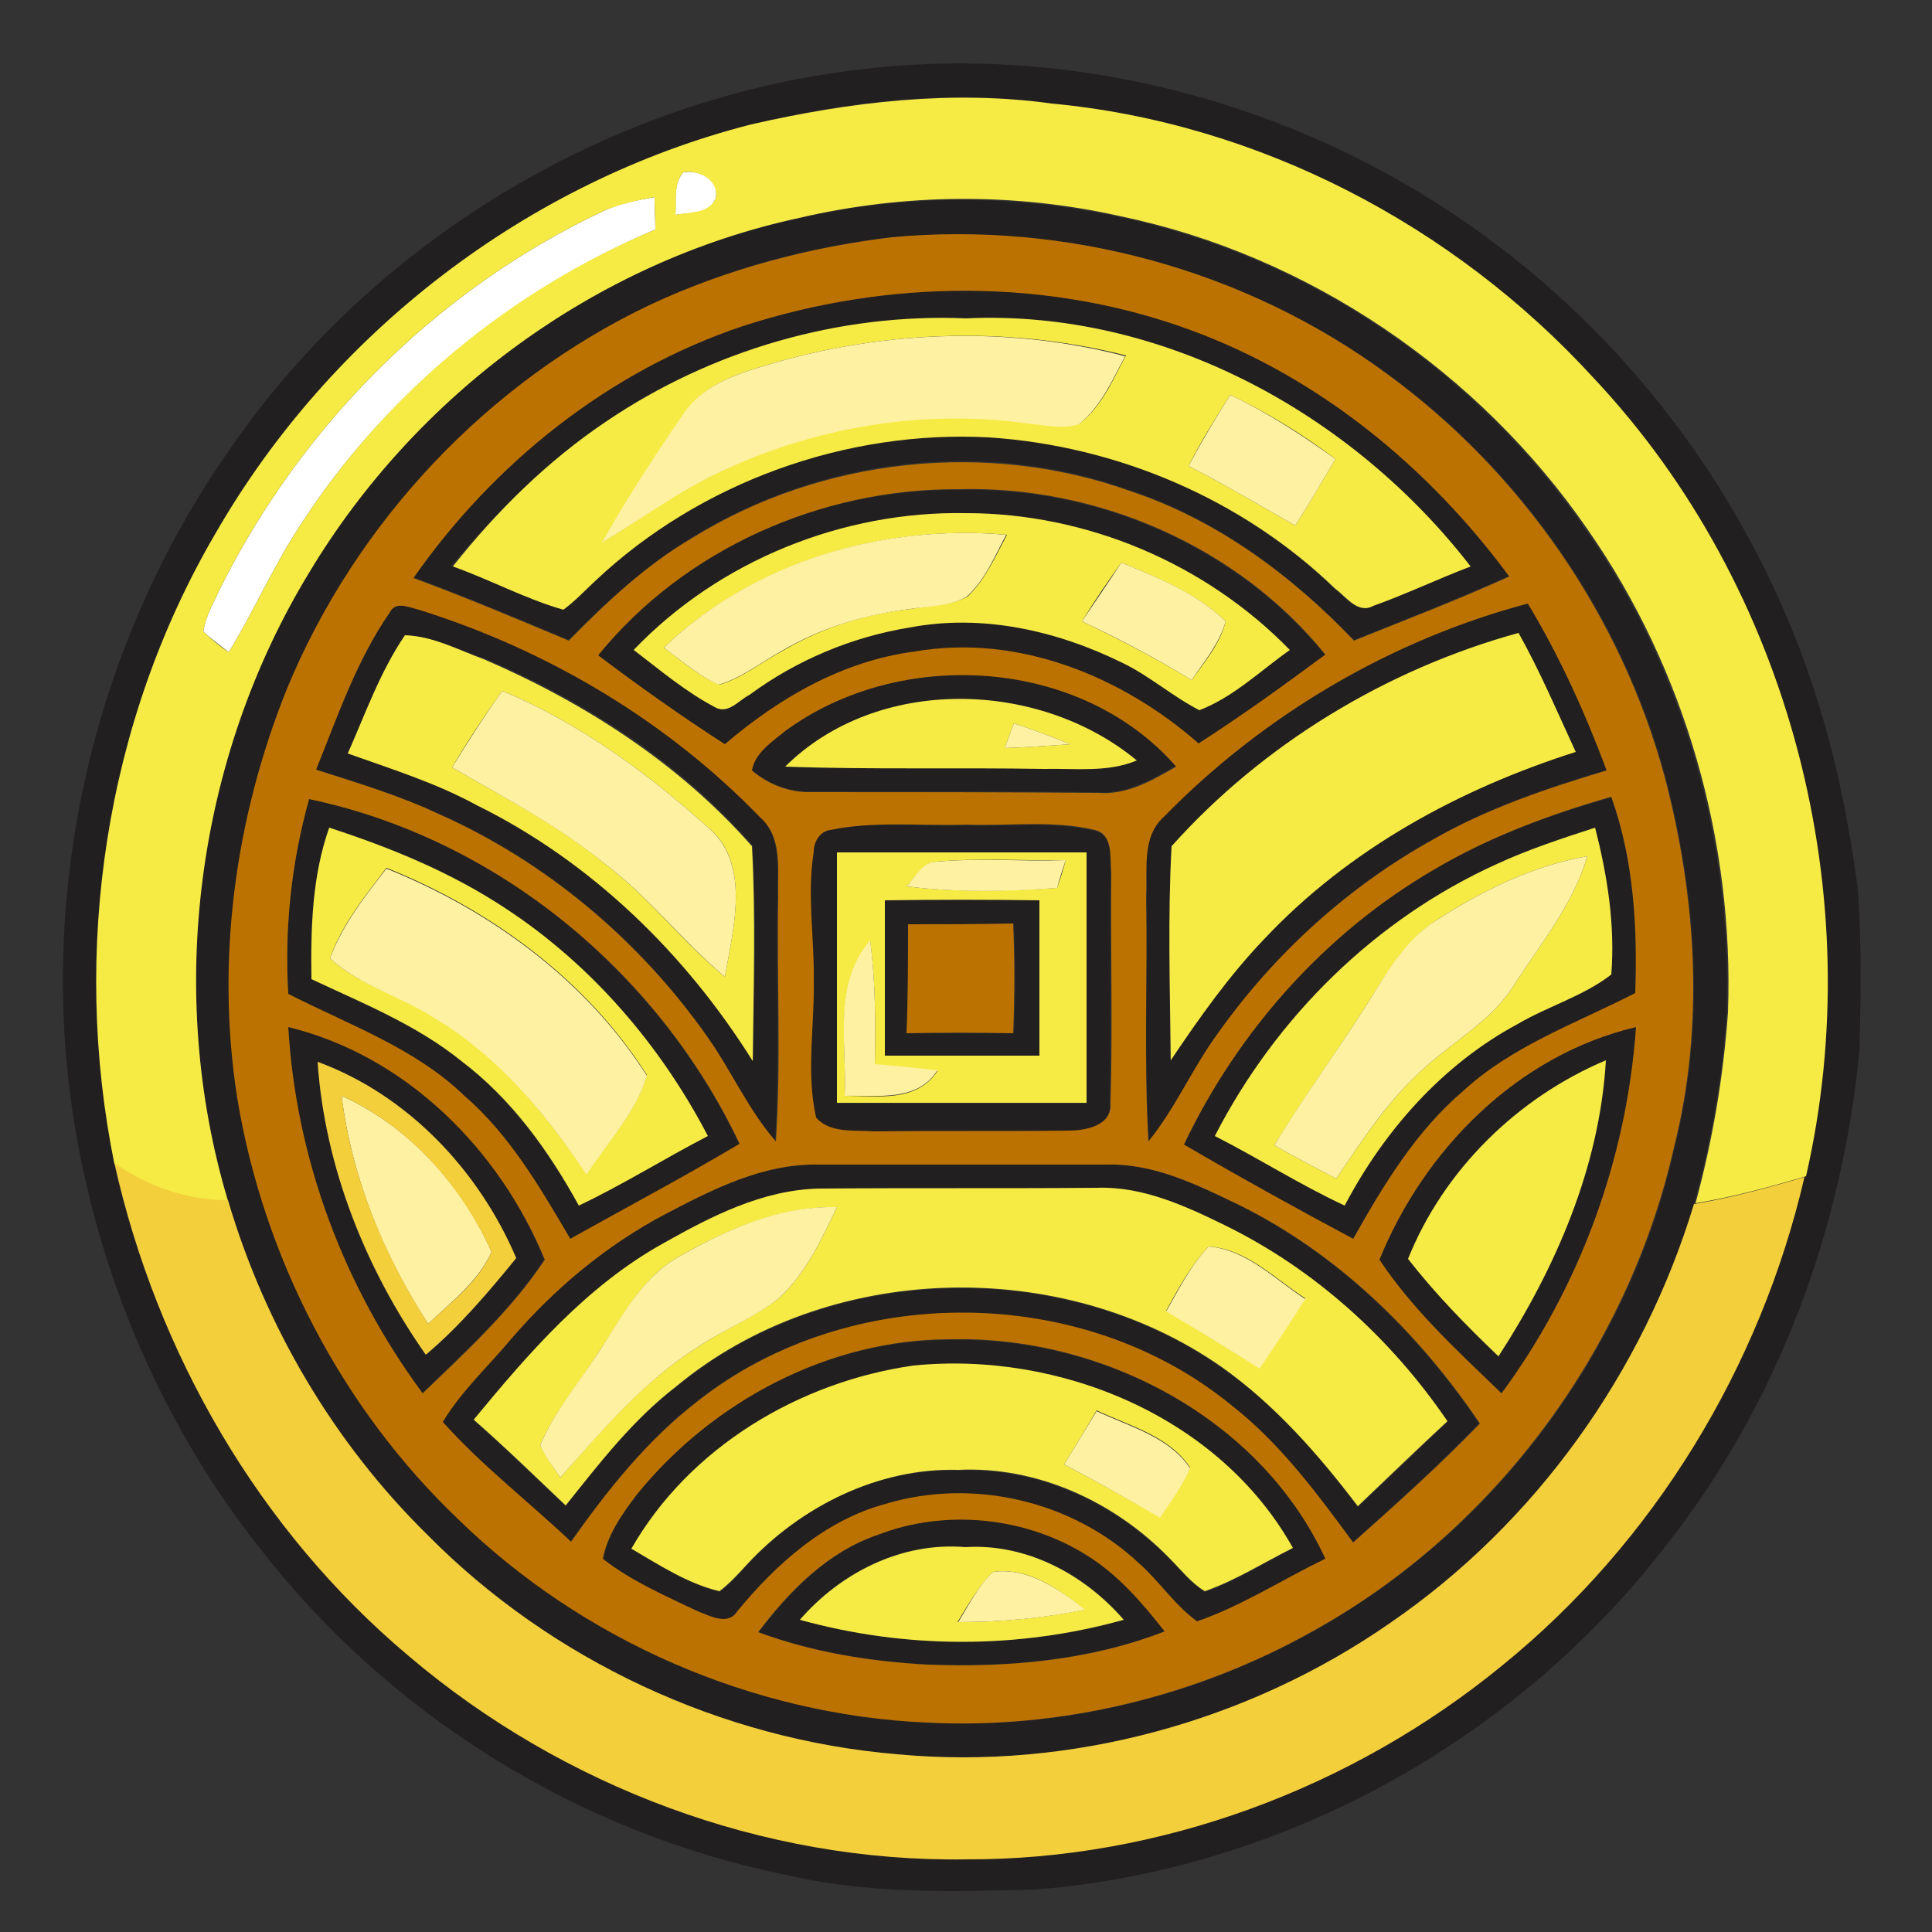 <?xml version="1.0" encoding="utf-8"?>
<!-- Generator: Adobe Illustrator 26.0.3, SVG Export Plug-In . SVG Version: 6.00 Build 0)  -->
<svg version="1.1" id="Layer_1" xmlns="http://www.w3.org/2000/svg" xmlns:xlink="http://www.w3.org/1999/xlink" x="0px" y="0px"
	 viewBox="0 0 250 250" style="enable-background:new 0 0 250 250;" xml:space="preserve">
<rect x="0" y="0" width="250" height="250" fill="#333333" stroke="none"/>
<style type="text/css">
	.st0{fill:#FFFFFF;}
	.st1{fill:#221F21;}
	.st2{fill:#F6EB45;}
	.st3{fill:#BC7200;}
	.st4{fill:#FFF1A2;}
	.st5{fill:#F4CF3C;}
</style>
<g id="_x23_ffffffff">
	<path class="st0" d="M88.4,22.3c2.1-0.4,4.8,1,4.2,3.4c-0.9,2.1-3.4,1.8-5.2,2.1C87.5,26,87.1,23.8,88.4,22.3z"/>
	<path class="st0" d="M78.3,27.2c2-0.9,4.2-1.3,6.4-1.7c0,1.4,0.1,2.8,0.1,4.2c-18.6,7.9-34.9,21.2-45.9,38.2
		c-3.5,5.3-6,11.1-9.3,16.5c-1.1-0.9-2.3-1.7-3.3-2.7c0.2-1.2,0.6-2.2,1.1-3.3C37.8,56.2,56,37.6,78.3,27.2z"/>
</g>
<g id="_x23_221f21ff">
	<path class="st1" d="M110.4,9.1c28.5-3.7,58.2,4.3,81.4,21.2c20.5,14.8,35.9,36.3,43.4,60.4c2.5,7.9,4.1,16.1,5.2,24.3
		c0.5,7,0.4,14,0.2,21c-2.2,23-10.5,45.5-24.8,63.7c-19.4,25.4-49.8,42.3-81.8,44.8c-10.8,0.3-21.7,0.6-32.3-1.9
		c-26.8-5.4-51.4-20.7-68.1-42.3C20.3,183.5,11.9,163,9.1,141.8c-3.8-29.3,3.8-59.8,20.8-83.9C48.3,31.3,78.3,13.1,110.4,9.1
		 M97.2,16.1c-29,7.4-54.4,27-69.3,52.9c-14.3,24.4-18.7,54-13.1,81.6c5.5,24.5,18.7,47.4,38.1,63.6c19.9,17,45.9,26.8,72.1,26.3
		c25.1,0.1,50-9.1,69.4-25.1c19.6-15.9,33.4-38.6,39.1-63.2c8.3-36.2-2-76.2-27.5-103.3c-18-19.8-43.4-33-70.1-35.5
		C123.1,11.5,109.9,13.1,97.2,16.1z"/>
	<path class="st1" d="M103.2,28.3c13.7-3.2,28-3.2,41.7-0.2c24.4,5.1,46.4,20.1,60.4,40.6c12.6,18.1,18.9,40.4,18.1,62.4
		c-0.5,8.3-2,16.6-4.2,24.7c-6.6,21.8-20.5,41.3-39.3,54.2c-18.4,12.8-41.4,19.1-63.8,17c-22.8-1.9-44.7-12.1-60.8-28.4
		c-12.2-11.9-21-27-25.8-43.3c-8.1-27-4.1-57.2,10.5-81.3C53.8,51.1,77,33.9,103.2,28.3 M115.4,30.7c-10.7,1.2-21.3,4-31.1,8.7
		c-21.1,10-38.2,28.2-47.1,49.8c-6.7,16.6-9.2,35.1-6.4,52.9c3.4,20.6,13.4,40.1,28.6,54.5c16.1,15.8,38.1,25.3,60.6,26.3
		c17.4,0.9,34.9-3.3,50.1-11.9c23.4-13,40.8-36.4,46.6-62.5c4-15.8,2.9-32.4-1.2-48c-5.6-20.8-18.5-39.4-35.9-52.1
		C161.3,35,138,28.6,115.4,30.7z"/>
	<path class="st1" d="M96.1,42.2c18.8-6.1,39.6-6.3,58.2,0.5c16.5,6.1,30.6,17.8,41,31.8c-6.6,3-13.3,5.6-20.1,8.3
		c-8.1-8.4-17.7-15.6-28.8-19.3c-18.6-6.8-40-4.4-56.8,6c-6,3.6-11.2,8.4-16,13.3c-6.7-2.8-13.3-5.6-20.1-8.1
		C63.9,59.9,78.8,48,96.1,42.2 M78.5,54.5c-7.7,5.1-14.2,11.7-20.1,18.7c4.8,1.7,9.4,4.2,14.3,5.6c1.6-1.1,2.8-2.5,4.2-3.8
		c13.6-12.7,32.4-19.5,50.9-18.5c16.6,1.1,32.8,8,44.8,19.6c1.4,1.1,2.9,3.4,4.9,2.2c4.3-1.6,8.4-3.5,12.6-5.1
		C175,53.5,150.4,40,125,41.2C108.6,40.5,92.1,45.3,78.5,54.5z"/>
	<path class="st1" d="M77.4,84.8C88.6,71,106.3,63.2,124,63.4c18-0.5,36.1,7.4,47.5,21.4c-5.3,4-10.8,7.8-16.4,11.5
		c-9.9-8.7-23.4-14.3-36.7-11.9c-9.2,1.2-17.6,6-24.6,12C88.2,92.7,82.8,88.8,77.4,84.8 M82,84.1c3.4,2.5,6.7,5.3,10.5,7.4
		c1.7,1,3.1-0.8,4.5-1.6c6.1-4.5,13.2-7.5,20.7-8.7c9.4-1.8,19.1,0.4,27.6,4.6c3.5,1.7,6.4,4.3,9.9,6.1c4.4-1.7,7.9-5.1,11.7-7.8
		C156,72.9,140.6,66.5,125,66.4C109.1,66.2,93.1,72.6,82,84.1z"/>
	<path class="st1" d="M50.4,79.3c0.7-1.6,2.5-0.7,3.8-0.5c16.6,5.2,32,14.4,44.1,26.9c2.9,2.6,2.2,6.8,2.3,10.2
		c-0.2,10.6,0.3,21.1-0.3,31.7c-3.5-4-5.6-9-8.7-13.3c-8.7-12.6-20.9-22.9-35-29.1c-5.1-2.3-10.5-4-15.8-5.7
		C43.7,92.7,46.2,85.5,50.4,79.3 M52.4,82.2c-3.2,4.7-5.1,10.1-7.3,15.2c5.6,2.1,11.4,3.8,16.7,6.7c14.8,7.3,27,19.2,35.7,33.1
		c0.1-9.2,0.4-18.5-0.1-27.8c-9.3-10.7-21.7-18.7-34.7-24.2C59.3,84.1,56,82.4,52.4,82.2z"/>
	<path class="st1" d="M150.6,105.7C163.5,92.5,180,82.8,197.8,78c4.1,6.8,7.4,14.1,10.2,21.6c-7.7,2.3-15.4,4.9-22.4,8.9
		c-11.1,6.1-20.6,14.8-27.9,25.1c-3.3,4.5-5.5,9.7-9,14c-0.7-10.5-0.2-21.1-0.3-31.7C148.5,112.5,147.7,108.3,150.6,105.7
		 M151.6,109.5c-0.5,9.2-0.2,18.5-0.2,27.7c3.7-5.5,7.5-10.9,12.1-15.7c10.9-11.6,25.2-19.4,40.3-24.2c-2.3-5.2-4.6-10.4-7.4-15.4
		C179.4,86.6,163.5,96.3,151.6,109.5z"/>
	<path class="st1" d="M101.6,94.6c14.8-10.9,38.2-9.6,50.5,4.5c-3.1,1.8-6.4,3.7-10.1,3.4c-12.4-0.1-24.7-0.1-37.1-0.1
		c-2.8,0.1-5.6-1-7.7-2.8C97.7,97.3,99.9,96,101.6,94.6 M101.6,99.2c11.1,0.4,22.3,0.1,33.4,0.3c4-0.1,8.2,0.5,12-1.1
		C134.4,87.9,113.5,87.4,101.6,99.2z"/>
	<path class="st1" d="M40,103.4c24.3,5.1,45.1,22.4,55.7,44.7c-7.2,4.2-14.6,8.2-21.9,12.3c-3.9-6.6-7.8-13.4-13.7-18.5
		c-6.5-6.2-15-9.2-22.8-13.2C36.8,120.1,37.7,111.6,40,103.4 M42.6,107.1c-2.2,6.3-2.4,13-2.3,19.6c6.7,3.2,13.6,6,19.4,10.6
		c6.4,5,11.3,11.7,15.2,18.7c5.7-2.8,11.1-6.1,16.7-9c-6.1-11.8-15-22.1-26.1-29.4C58.4,112.8,50.6,109.7,42.6,107.1z"/>
	<path class="st1" d="M185.6,112.5c7.1-4.2,15-7.1,22.9-9.3c2.9,8.1,3.4,16.8,3.1,25.4c-7.6,3.9-15.9,6.9-22.3,12.7
		c-6.2,5.2-10.4,12.1-14.2,19.1c-7.4-4-14.7-8-21.9-12.2C160.2,133.4,171.4,120.7,185.6,112.5 M193.7,111.8
		c-15.7,7.1-28.6,19.8-36.5,35.2c5.6,2.9,11,6.3,16.8,9c5-9.7,12.7-18.3,22.4-23.5c3.9-2.3,8.5-3.6,12.1-6.4
		c0.5-6.4-0.5-12.8-2.1-19C202.1,108.5,197.8,109.9,193.7,111.8z"/>
	<path class="st1" d="M107.4,107.4c5.8-1.2,11.8-0.4,17.6-0.6c5.5,0.2,11.1-0.6,16.6,0.7c2.5,0.6,2,3.5,2.1,5.5
		c-0.1,10,0.1,19.9-0.1,29.9c0.2,2.9-3.3,3.5-5.5,3.5c-8.4,0.1-16.7-0.1-25.1,0.1c-2.5-0.2-5.6,0.3-7.5-1.8
		c-1.4-5.8-0.2-11.7-0.3-17.6c0.1-5.6-0.8-11.3,0-16.8C105.3,108.9,106,107.6,107.4,107.4 M108.3,110.3c0,10.8,0,21.6,0,32.5
		c10.8,0,21.5,0,32.3,0c-0.1-10.8,0-21.6,0-32.4C129.8,110.3,119.1,110.3,108.3,110.3z"/>
	<path class="st1" d="M114.5,116.5c6.7,0,13.3,0,20,0c0,6.7,0,13.4,0,20.1c-6.7,0.1-13.3,0-20,0
		C114.5,129.9,114.5,123.2,114.5,116.5 M117.5,119.6c0,4.7,0,9.4-0.1,14.1c4.6,0,9.2,0,13.8,0c0.2-4.7,0.2-9.4,0-14.2
		C126.6,119.6,122.1,119.6,117.5,119.6z"/>
	<path class="st1" d="M37.3,132.9c15.2,3.6,27.4,15.8,33.1,30.1c-4.3,6.5-10.2,11.9-15.8,17.3C44.5,166.6,38.2,150,37.3,132.9
		 M41.1,137.4c0.9,13.6,6.2,26.9,14,37.9c4.4-3.7,8.1-8.1,11.7-12.5C62,151.5,52.8,141.7,41.1,137.4z"/>
	<path class="st1" d="M178.5,163c5.8-14.2,17.9-26.5,33.2-30.1c-1.1,17-7.3,33.6-17.4,47.4C188.7,174.9,182.8,169.5,178.5,163
		 M182.2,162.9c3.6,4.5,7.6,8.7,11.7,12.7c7.4-11.5,13.1-24.6,13.9-38.3C196.3,142,186.8,151.3,182.2,162.9z"/>
	<path class="st1" d="M86.1,157.1c6.2-3.2,12.8-6.6,19.9-6.4c12.3,0,24.7,0,37,0c6.2-0.2,11.8,2.6,17.2,5.2
		c12.8,6.3,23.3,16.6,31.2,28.3c-5.2,5.4-10.8,10.4-16.4,15.4c-4.7-6.4-9.5-12.9-15.8-17.8c-19.3-15.7-49.5-15.9-69-0.5
		c-6.5,5-11.6,11.6-16.4,18.2c-5.5-5.2-11.6-9.8-16.6-15.5c2.4-4,5.9-7.2,8.9-10.8C71.8,166.7,78.5,161.1,86.1,157.1 M85.8,160.9
		c-9.9,5.6-17.5,14.2-24.5,22.9c4.1,3.6,7.9,7.4,11.9,11.1c4.3-5.5,8.7-11.1,14.3-15.4c19.6-16.2,49.9-17,70.6-2.5
		c6.9,4.8,12.6,11.3,17.6,18c3.9-3.6,7.7-7.3,11.6-11c-7.4-10.6-17.2-19.7-28.9-25.4c-5.1-2.6-10.5-5.1-16.4-4.8
		c-12,0.1-24-0.1-36.1,0.1C98.7,153.9,92.1,157.4,85.8,160.9z"/>
	<path class="st1" d="M82.4,193.4c9.7-12.1,24.9-20.1,40.6-20c19.7-0.5,40.2,10.2,48.6,28.4c-5.5,2.7-10.8,6-16.6,8.1
		c-2.9-2-4.9-5.1-7.5-7.5c-8.6-8.1-21.5-11.1-32.8-7.7c-7.9,2.1-14.2,7.7-19.2,13.9c-1.2,1.9-3.5,0.6-5.1,0c-4.2-2-8.6-3.9-12.3-6.8
		C78.6,198.6,80.5,195.9,82.4,193.4 M81.7,200.4c3.7,2.1,7.3,4.5,11.4,5.6c1.3-0.9,2.4-2.2,3.5-3.4c6.9-7.6,17-12.7,27.4-12.3
		c10.2-0.5,20.3,4.2,27.3,11.4c1.5,1.5,2.8,3.2,4.6,4.3c4-1.4,7.6-3.7,11.4-5.6c-9.5-17-30.2-25.5-49.1-23.6
		C103.4,178.8,89.1,187.3,81.7,200.4z"/>
	<path class="st1" d="M113.6,198.6c8.8-3.4,19.2-2.4,27.2,2.7c4,2.5,7.1,6.2,10,9.8c-9.8,3.7-20.4,4.7-30.7,4.3
		c-7.4-0.4-14.9-1.6-21.9-4.2C102.2,205.9,107.1,200.9,113.6,198.6 M103.5,209.6c13.7,3.8,28.3,3.8,42,0c-5.1-5.9-12.6-9.9-20.5-9.4
		C116.7,199.4,108.8,203.4,103.5,209.6z"/>
</g>
<g id="_x23_f6eb45ff">
	<path class="st2" d="M97.2,16.1c12.7-2.9,25.9-4.5,38.9-2.7c26.7,2.5,52,15.7,70.1,35.5c25.5,27.1,35.8,67.1,27.5,103.3
		c-4.7,1.4-9.5,2.7-14.3,3.5c2.2-8.1,3.6-16.3,4.2-24.7c0.8-22-5.5-44.3-18.1-62.4c-14.1-20.5-36.1-35.5-60.4-40.6
		c-13.7-3.1-28-3-41.7,0.2C77,33.9,53.8,51.1,40,74.1c-14.6,24-18.6,54.3-10.5,81.3c-5.3,0-10.4-1.8-14.7-4.8
		c-5.6-27.6-1.2-57.2,13.1-81.6C42.8,43.1,68.2,23.5,97.2,16.1 M88.4,22.3c-1.3,1.5-0.8,3.7-1,5.5c1.8-0.4,4.3-0.1,5.2-2.1
		C93.1,23.3,90.4,21.9,88.4,22.3 M78.3,27.2C56,37.6,37.8,56.2,27.4,78.4c-0.5,1.1-0.9,2.2-1.1,3.3c1,1,2.1,1.9,3.3,2.7
		c3.3-5.4,5.8-11.2,9.3-16.5c11-17,27.2-30.4,45.9-38.2c0-1.4-0.1-2.8-0.1-4.2C82.5,25.9,80.3,26.4,78.3,27.2z"/>
	<path class="st2" d="M78.5,54.5c13.6-9.2,30.1-14,46.5-13.3c25.4-1.2,50,12.3,65.3,32.1c-4.2,1.6-8.4,3.6-12.6,5.1
		c-2,1.1-3.5-1.2-4.9-2.2c-12-11.6-28.2-18.5-44.8-19.6c-18.5-1-37.4,5.8-50.9,18.5c-1.4,1.3-2.7,2.7-4.2,3.8
		c-4.9-1.4-9.5-3.9-14.3-5.6C64.3,66.1,70.9,59.6,78.5,54.5 M97.7,47.7c-3.5,1.1-7.1,2.6-9.1,5.9C84.9,59,81.3,64.4,78,70.1
		c4.4-2.6,8.5-5.7,13-8c12.8-6.7,27.7-9.4,42.1-7.4c2.2,0.1,4.4,0.8,6.6,0.1c2.9-2.2,4.3-5.7,6-8.8C130,42,113.1,42.8,97.7,47.7
		 M159.2,51.1c-1.9,3-3.8,6-5.4,9.2c4.7,2.4,9.2,5.1,13.8,7.7c1.8-2.8,3.5-5.7,5.2-8.6C168.6,56.2,164,53.4,159.2,51.1z"/>
	<path class="st2" d="M82,84.1c11.1-11.6,27.1-18,43-17.7c15.6,0,31,6.5,41.9,17.7c-3.8,2.7-7.3,6.1-11.7,7.8
		c-3.5-1.8-6.4-4.4-9.9-6.1c-8.5-4.2-18.2-6.4-27.6-4.6c-7.4,1.2-14.6,4.2-20.7,8.7c-1.4,0.7-2.8,2.6-4.5,1.6
		C88.7,89.5,85.4,86.7,82,84.1 M85.9,83.8c2.3,1.7,4.5,3.7,7.2,4.8c3-0.9,5.4-2.9,8.2-4.4c5.1-3,10.8-4.8,16.6-5.4
		c2.4-0.5,5.1-0.4,7.3-1.6c2.3-2.2,3.6-5.2,5.1-8C114.3,67.8,97.6,72.7,85.9,83.8 M145.1,72.8c-1.8,2.5-3.5,5-5.1,7.6
		c4.8,2.3,9.6,4.8,14.2,7.6c1.7-2.4,3.7-4.7,4.4-7.6C154.9,76.8,149.9,74.8,145.1,72.8z"/>
	<path class="st2" d="M52.4,82.2c3.6,0.1,6.9,1.9,10.2,3.1c13,5.6,25.3,13.5,34.7,24.2c0.5,9.2,0.2,18.5,0.1,27.8
		c-8.7-13.9-20.9-25.8-35.7-33.1c-5.3-2.9-11.1-4.7-16.7-6.7C47.3,92.3,49.2,86.9,52.4,82.2 M58.5,99.3c6.7,3.9,13.8,7.5,19.8,12.5
		c5.7,4.3,10,10.1,15.5,14.6c1.1-6.4,3.5-15-2.5-19.6c-7.8-7-16.5-13.3-26.3-17.4C62.7,92.6,60.5,95.9,58.5,99.3z"/>
	<path class="st2" d="M151.6,109.5c11.8-13.2,27.8-22.9,44.9-27.6c2.8,5,5,10.2,7.4,15.4c-15.1,4.8-29.4,12.6-40.3,24.2
		c-4.6,4.8-8.4,10.2-12.1,15.7C151.4,128,151.1,118.7,151.6,109.5z"/>
	<path class="st2" d="M101.6,99.2c11.9-11.8,32.8-11.3,45.5-0.8c-3.8,1.6-8,1-12,1.1C123.8,99.3,112.7,99.6,101.6,99.2 M131.2,93.6
		c-0.4,1.1-0.8,2.1-1.2,3.2c2.8-0.1,5.7-0.3,8.5-0.5C136.1,95.3,133.6,94.4,131.2,93.6z"/>
	<path class="st2" d="M42.6,107.1c8,2.6,15.8,5.8,22.9,10.5c11.1,7.3,20,17.7,26.1,29.4c-5.6,2.9-11,6.3-16.7,9
		c-3.9-7.1-8.7-13.8-15.2-18.7c-5.8-4.7-12.8-7.5-19.4-10.6C40.2,120,40.4,113.3,42.6,107.1 M42.7,124c3.9,3.6,9.2,4.8,13.6,7.7
		c8.2,4.9,14.3,12.4,19.6,20.2c2.7-4.2,6.4-7.9,7.8-12.8c-7.8-12.3-20.2-21.4-33.7-26.8C47.2,116,44.2,119.7,42.7,124z"/>
	<path class="st2" d="M193.7,111.8c4.1-1.9,8.4-3.3,12.7-4.7c1.6,6.2,2.6,12.6,2.1,19c-3.6,2.8-8.2,4.1-12.1,6.4
		c-9.7,5.2-17.3,13.8-22.4,23.5c-5.8-2.7-11.1-6.1-16.8-9C165.1,131.6,178,118.9,193.7,111.8 M186,119c-3.9,2.5-6.3,6.5-8.7,10.3
		c-4,6.4-8.5,12.5-12.4,18.9c2.6,1.5,5.3,2.9,8,4.3c3.4-5,6.8-10.2,11.3-14.2c3.8-3.5,8.6-6.1,11.5-10.5c3.5-5.5,7.8-10.6,9.7-17
		C198.4,112,191.9,115.2,186,119z"/>
	<path class="st2" d="M108.3,110.3c10.8,0,21.5,0,32.3,0c0,10.8,0,21.6,0,32.4c-10.8,0-21.5,0-32.3,0
		C108.3,131.9,108.3,121.1,108.3,110.3 M117.3,114.7c6.5,0.8,13,0.6,19.5,0.2c0.4-1.2,0.8-2.4,1.1-3.6c-5.6,0.1-11.2-0.3-16.7,0.2
		C119.3,111.6,118.5,113.6,117.3,114.7 M114.5,116.5c0,6.7,0,13.4,0,20.1c6.7,0,13.3,0,20,0c0-6.7,0-13.4,0-20.1
		C127.8,116.4,121.1,116.4,114.5,116.5 M109.3,141.8c4.2,0,9.3,0.9,12-3.2c-2.7-0.3-5.4-0.6-8.1-0.8c0.1-5.3,0.1-10.7-0.6-16
		C107.8,127.3,109.6,135,109.3,141.8z"/>
	<path class="st2" d="M182.2,162.9c4.6-11.5,14.2-20.9,25.6-25.7c-0.8,13.8-6.5,26.9-13.9,38.3C189.7,171.5,185.7,167.4,182.2,162.9
		z"/>
	<path class="st2" d="M85.8,160.9c6.2-3.5,12.8-6.9,20.1-7.1c12-0.1,24.1,0,36.1-0.1c5.8-0.2,11.3,2.3,16.4,4.8
		c11.7,5.7,21.6,14.7,28.9,25.4c-3.9,3.6-7.7,7.3-11.6,11c-5.1-6.7-10.7-13.1-17.6-18c-20.7-14.5-51.1-13.7-70.6,2.5
		c-5.6,4.3-9.9,9.9-14.3,15.4c-3.9-3.7-7.8-7.5-11.9-11.1C68.4,175.1,75.9,166.4,85.8,160.9 M87.7,162.7c-4.9,2.8-7.3,8.1-10.4,12.5
		c-2.4,3.9-5.6,7.5-7.4,11.8c0.7,1.5,1.7,2.8,2.6,4.2c5.4-6.2,10.8-12.5,17.8-16.9c3.4-2.3,7.3-3.8,10.6-6.4
		c3.4-3.2,5.4-7.5,7.4-11.7C100.9,156.1,94,159.1,87.7,162.7 M156.4,161.3c-2.3,2.4-3.9,5.4-5.5,8.3c4,2.4,8.1,5,12.1,7.4
		c2-3,3.9-6,5.9-9C165,165.5,161.3,161.6,156.4,161.3z"/>
	<path class="st2" d="M81.7,200.4c7.5-13.1,21.7-21.6,36.5-23.7c18.9-1.9,39.6,6.6,49.1,23.6c-3.8,1.9-7.4,4.2-11.4,5.6
		c-1.8-1.1-3.1-2.8-4.6-4.3c-7.1-7.3-17.1-11.9-27.3-11.4c-10.4-0.3-20.5,4.8-27.4,12.3c-1.1,1.2-2.2,2.4-3.5,3.4
		C88.9,204.9,85.3,202.5,81.7,200.4 M137.7,189.5c4.2,2.2,8.3,4.5,12.4,6.8c1.4-2.1,2.9-4.1,3.9-6.4c-2.7-4.1-7.9-5.4-12.1-7.4
		C140.5,184.9,139.1,187.2,137.7,189.5z"/>
	<path class="st2" d="M103.5,209.6c5.3-6.1,13.2-10.1,21.4-9.4c7.9-0.5,15.4,3.5,20.5,9.4C131.8,213.4,117.2,213.4,103.5,209.6
		 M128.5,203.4c-1.9,1.9-3.2,4.2-4.6,6.5c5.5,0,11-0.5,16.4-1.6C137,205.6,133.1,202.8,128.5,203.4z"/>
</g>
<g id="_x23_bc7200ff">
	<path class="st3" d="M115.4,30.7c22.6-2.1,45.8,4.2,64.1,17.7c17.4,12.7,30.3,31.4,35.9,52.1c4.1,15.6,5.2,32.2,1.2,48
		c-5.9,26.1-23.2,49.5-46.6,62.5c-15.1,8.5-32.7,12.8-50.1,11.9c-22.5-1-44.5-10.6-60.6-26.3c-15.1-14.4-25.2-33.9-28.6-54.5
		c-2.8-17.8-0.3-36.2,6.4-52.9c8.9-21.6,26-39.8,47.1-49.8C94.1,34.8,104.7,32,115.4,30.7 M96.1,42.2C78.8,48,63.9,59.9,53.5,74.8
		c6.8,2.5,13.4,5.3,20.1,8.1c4.9-5,10-9.8,16-13.3c16.8-10.4,38.2-12.7,56.8-6c11.1,3.7,20.8,10.9,28.8,19.3
		c6.7-2.7,13.5-5.3,20.1-8.3c-10.4-14.1-24.5-25.7-41-31.8C135.7,35.9,114.9,36.1,96.1,42.2 M77.4,84.8c5.3,4,10.8,7.9,16.4,11.5
		c7-6,15.3-10.8,24.6-12c13.3-2.3,26.8,3.2,36.7,11.9c5.6-3.6,11-7.5,16.4-11.5c-11.3-14-29.5-21.9-47.5-21.4
		C106.3,63.2,88.6,71,77.4,84.8 M50.4,79.3c-4.3,6.2-6.7,13.4-9.5,20.3c5.3,1.7,10.7,3.3,15.8,5.7c14,6.2,26.2,16.5,35,29.1
		c3,4.3,5.2,9.3,8.7,13.3c0.7-10.6,0.1-21.1,0.3-31.7c-0.1-3.5,0.6-7.6-2.3-10.2C86.2,93.2,70.8,84.1,54.2,78.9
		C52.9,78.6,51.2,77.7,50.4,79.3 M150.6,105.7c-2.9,2.6-2.1,6.8-2.3,10.3c0.2,10.6-0.3,21.1,0.3,31.7c3.5-4.3,5.7-9.5,9-14
		c7.3-10.3,16.9-19,27.9-25.1c7-4,14.7-6.6,22.4-8.9c-2.8-7.5-6.1-14.8-10.2-21.6C180,82.8,163.5,92.5,150.6,105.7 M101.6,94.6
		c-1.7,1.4-3.9,2.8-4.3,5.1c2.1,1.8,4.9,2.9,7.7,2.8c12.4,0,24.7,0,37.1,0.1c3.7,0.3,7-1.6,10.1-3.4C139.8,85,116.4,83.7,101.6,94.6
		 M40,103.4c-2.3,8.2-3.2,16.7-2.7,25.2c7.8,4,16.4,7,22.8,13.2c5.9,5.1,9.8,11.9,13.7,18.5c7.3-4.1,14.7-8,21.9-12.3
		C85.2,125.8,64.3,108.5,40,103.4 M185.6,112.5c-14.1,8.2-25.4,20.9-32.4,35.6c7.2,4.2,14.6,8.3,21.9,12.2
		c3.9-6.9,8.1-13.9,14.2-19.1c6.4-5.9,14.7-8.8,22.3-12.7c0.3-8.6-0.2-17.3-3.1-25.4C200.5,105.4,192.7,108.3,185.6,112.5
		 M107.4,107.4c-1.3,0.2-2.1,1.5-2.1,2.8c-0.9,5.6,0.1,11.2,0,16.8c0.1,5.8-1,11.8,0.3,17.6c1.8,2.1,5,1.6,7.5,1.8
		c8.4-0.1,16.7,0,25.1-0.1c2.2,0,5.7-0.6,5.5-3.5c0.3-9.9,0-19.9,0.1-29.9c-0.2-1.9,0.3-4.9-2.1-5.5c-5.4-1.3-11-0.5-16.6-0.7
		C119.1,106.9,113.2,106.2,107.4,107.4 M37.3,132.9c1,17.1,7.2,33.6,17.4,47.4c5.6-5.4,11.5-10.8,15.8-17.3
		C64.6,148.7,52.5,136.6,37.3,132.9 M178.5,163c4.3,6.5,10.2,11.9,15.8,17.3c10.1-13.7,16.2-30.3,17.4-47.4
		C196.4,136.5,184.3,148.7,178.5,163 M86.1,157.1c-7.6,4-14.3,9.6-19.9,16.1c-3,3.6-6.5,6.8-8.9,10.8c5,5.6,11.1,10.3,16.6,15.5
		c4.7-6.7,9.9-13.2,16.4-18.2c19.5-15.4,49.7-15.3,69,0.5c6.3,4.9,11.1,11.4,15.8,17.8c5.6-5,11.2-10,16.4-15.4
		c-7.9-11.7-18.4-22-31.2-28.3c-5.4-2.6-11-5.4-17.2-5.2c-12.3,0-24.7,0-37,0C98.8,150.5,92.2,153.9,86.1,157.1 M82.4,193.4
		c-1.9,2.5-3.8,5.2-4.4,8.3c3.7,2.9,8.1,4.8,12.3,6.8c1.6,0.6,3.9,1.9,5.1,0c5.1-6.2,11.4-11.8,19.2-13.9
		c11.3-3.4,24.2-0.4,32.8,7.7c2.6,2.3,4.6,5.4,7.5,7.5c5.8-2,11-5.4,16.6-8.1c-8.4-18.2-28.9-28.9-48.6-28.4
		C107.3,173.3,92.2,181.3,82.4,193.4 M113.6,198.6c-6.5,2.2-11.4,7.2-15.5,12.6c7,2.6,14.5,3.8,21.9,4.2c10.4,0.4,21-0.5,30.7-4.3
		c-2.9-3.7-6-7.3-10-9.8C132.8,196.3,122.4,195.2,113.6,198.6z"/>
	<path class="st3" d="M117.5,119.6c4.6,0,9.1,0,13.6-0.1c0.2,4.7,0.2,9.4,0,14.2c-4.6-0.1-9.2-0.1-13.8,0
		C117.5,128.9,117.5,124.2,117.5,119.6z"/>
</g>
<g id="_x23_fff1a2ff">
	<path class="st4" d="M97.7,47.7c15.4-4.9,32.3-5.7,47.9-1.6c-1.7,3.1-3.1,6.5-6,8.8c-2.1,0.7-4.4,0.1-6.6-0.1
		c-14.3-2-29.2,0.7-42.1,7.4c-4.5,2.4-8.6,5.4-13,8c3.2-5.7,6.8-11.2,10.5-16.6C90.6,50.3,94.2,48.8,97.7,47.7z"/>
	<path class="st4" d="M159.2,51.1c4.8,2.3,9.3,5.2,13.6,8.3c-1.7,2.9-3.4,5.8-5.2,8.6c-4.6-2.6-9.1-5.3-13.8-7.7
		C155.5,57.1,157.3,54.1,159.2,51.1z"/>
	<path class="st4" d="M85.9,83.8c11.7-11.2,28.4-16,44.3-14.6c-1.5,2.8-2.7,5.8-5.1,8c-2.2,1.3-4.9,1.2-7.3,1.6
		c-5.8,0.7-11.5,2.4-16.6,5.4c-2.7,1.5-5.2,3.5-8.2,4.4C90.5,87.5,88.3,85.6,85.9,83.8z"/>
	<path class="st4" d="M145.1,72.8c4.8,2,9.7,3.9,13.5,7.6c-0.8,2.9-2.8,5.2-4.4,7.6c-4.6-2.8-9.3-5.3-14.2-7.6
		C141.7,77.9,143.4,75.4,145.1,72.8z"/>
	<path class="st4" d="M58.5,99.3c2.1-3.4,4.2-6.7,6.5-9.9c9.8,4.1,18.5,10.4,26.3,17.4c6,4.7,3.6,13.2,2.5,19.6
		c-5.5-4.6-9.8-10.3-15.5-14.6C72.2,106.8,65.2,103.2,58.5,99.3z"/>
	<path class="st4" d="M131.2,93.6c2.4,0.8,4.9,1.7,7.3,2.7c-2.8,0.2-5.7,0.4-8.5,0.5C130.4,95.7,130.8,94.7,131.2,93.6z"/>
	<path class="st4" d="M117.3,114.7c1.2-1.2,2-3.2,3.9-3.2c5.6-0.5,11.2,0,16.7-0.2c-0.4,1.2-0.8,2.4-1.1,3.6
		C130.3,115.4,123.8,115.5,117.3,114.7z"/>
	<path class="st4" d="M186,119c5.9-3.8,12.4-7,19.4-8.2c-1.9,6.4-6.2,11.5-9.7,17c-2.9,4.4-7.7,7-11.5,10.5
		c-4.6,4.1-7.9,9.2-11.3,14.2c-2.7-1.4-5.4-2.8-8-4.3c3.9-6.5,8.4-12.5,12.4-18.9C179.7,125.4,182.1,121.4,186,119z"/>
	<path class="st4" d="M42.7,124c1.6-4.3,4.5-8,7.3-11.6c13.5,5.4,25.9,14.5,33.7,26.8c-1.4,4.8-5.1,8.6-7.8,12.8
		c-5.2-7.8-11.4-15.3-19.6-20.2C51.9,128.9,46.6,127.6,42.7,124z"/>
	<path class="st4" d="M109.3,141.8c0.3-6.8-1.6-14.5,3.3-20.1c0.7,5.3,0.7,10.7,0.6,16c2.7,0.2,5.4,0.5,8.1,0.8
		C118.7,142.6,113.6,141.7,109.3,141.8z"/>
	<path class="st4" d="M44.2,141.8c8.7,3.9,15.6,11.6,19.4,20.2c-1.7,3.8-5.2,6.5-8.2,9.3C49.6,162.4,45.5,152.3,44.2,141.8z"/>
	<path class="st4" d="M87.7,162.7c6.3-3.6,13.2-6.7,20.6-6.5c-2,4.2-4,8.5-7.4,11.7c-3.2,2.6-7.2,4.1-10.6,6.4
		c-7,4.4-12.4,10.8-17.8,16.9c-0.9-1.4-2-2.7-2.6-4.2c1.8-4.3,4.9-7.9,7.4-11.8C80.3,170.8,82.8,165.5,87.7,162.7z"/>
	<path class="st4" d="M156.4,161.3c4.9,0.4,8.5,4.2,12.5,6.8c-1.9,3-3.9,6-5.9,9c-4-2.5-8-5-12.1-7.4
		C152.6,166.7,154.1,163.7,156.4,161.3z"/>
	<path class="st4" d="M137.7,189.5c1.4-2.3,2.8-4.6,4.2-6.9c4.2,2,9.4,3.3,12.1,7.4c-1,2.3-2.5,4.3-3.9,6.4
		C146,194,141.9,191.7,137.7,189.5z"/>
	<path class="st4" d="M128.5,203.4c4.5-0.6,8.5,2.2,11.9,4.9c-5.4,1.1-10.9,1.6-16.4,1.6C125.4,207.6,126.6,205.2,128.5,203.4z"/>
</g>
<g id="_x23_f4cf3cff">
	<path class="st5" d="M41.1,137.4c11.7,4.3,20.9,14.1,25.7,25.4c-3.6,4.4-7.3,8.8-11.7,12.5C47.3,164.2,42,150.9,41.1,137.4
		 M44.2,141.8c1.3,10.6,5.5,20.6,11.2,29.5c3-2.8,6.5-5.4,8.2-9.3C59.7,153.4,52.9,145.7,44.2,141.8z"/>
	<path class="st5" d="M14.8,150.5c4.3,3,9.4,4.8,14.7,4.8c4.8,16.3,13.7,31.4,25.8,43.3c16,16.2,38,26.5,60.8,28.4
		c22.4,2.1,45.4-4.2,63.8-17c18.8-12.9,32.7-32.4,39.3-54.2c4.8-0.8,9.6-2.1,14.3-3.5c-5.7,24.6-19.5,47.3-39.1,63.2
		c-19.4,15.9-44.3,25.2-69.4,25.1c-26.2,0.4-52.2-9.4-72.1-26.3C33.5,198,20.3,175.1,14.8,150.5z"/>
</g>
</svg>
